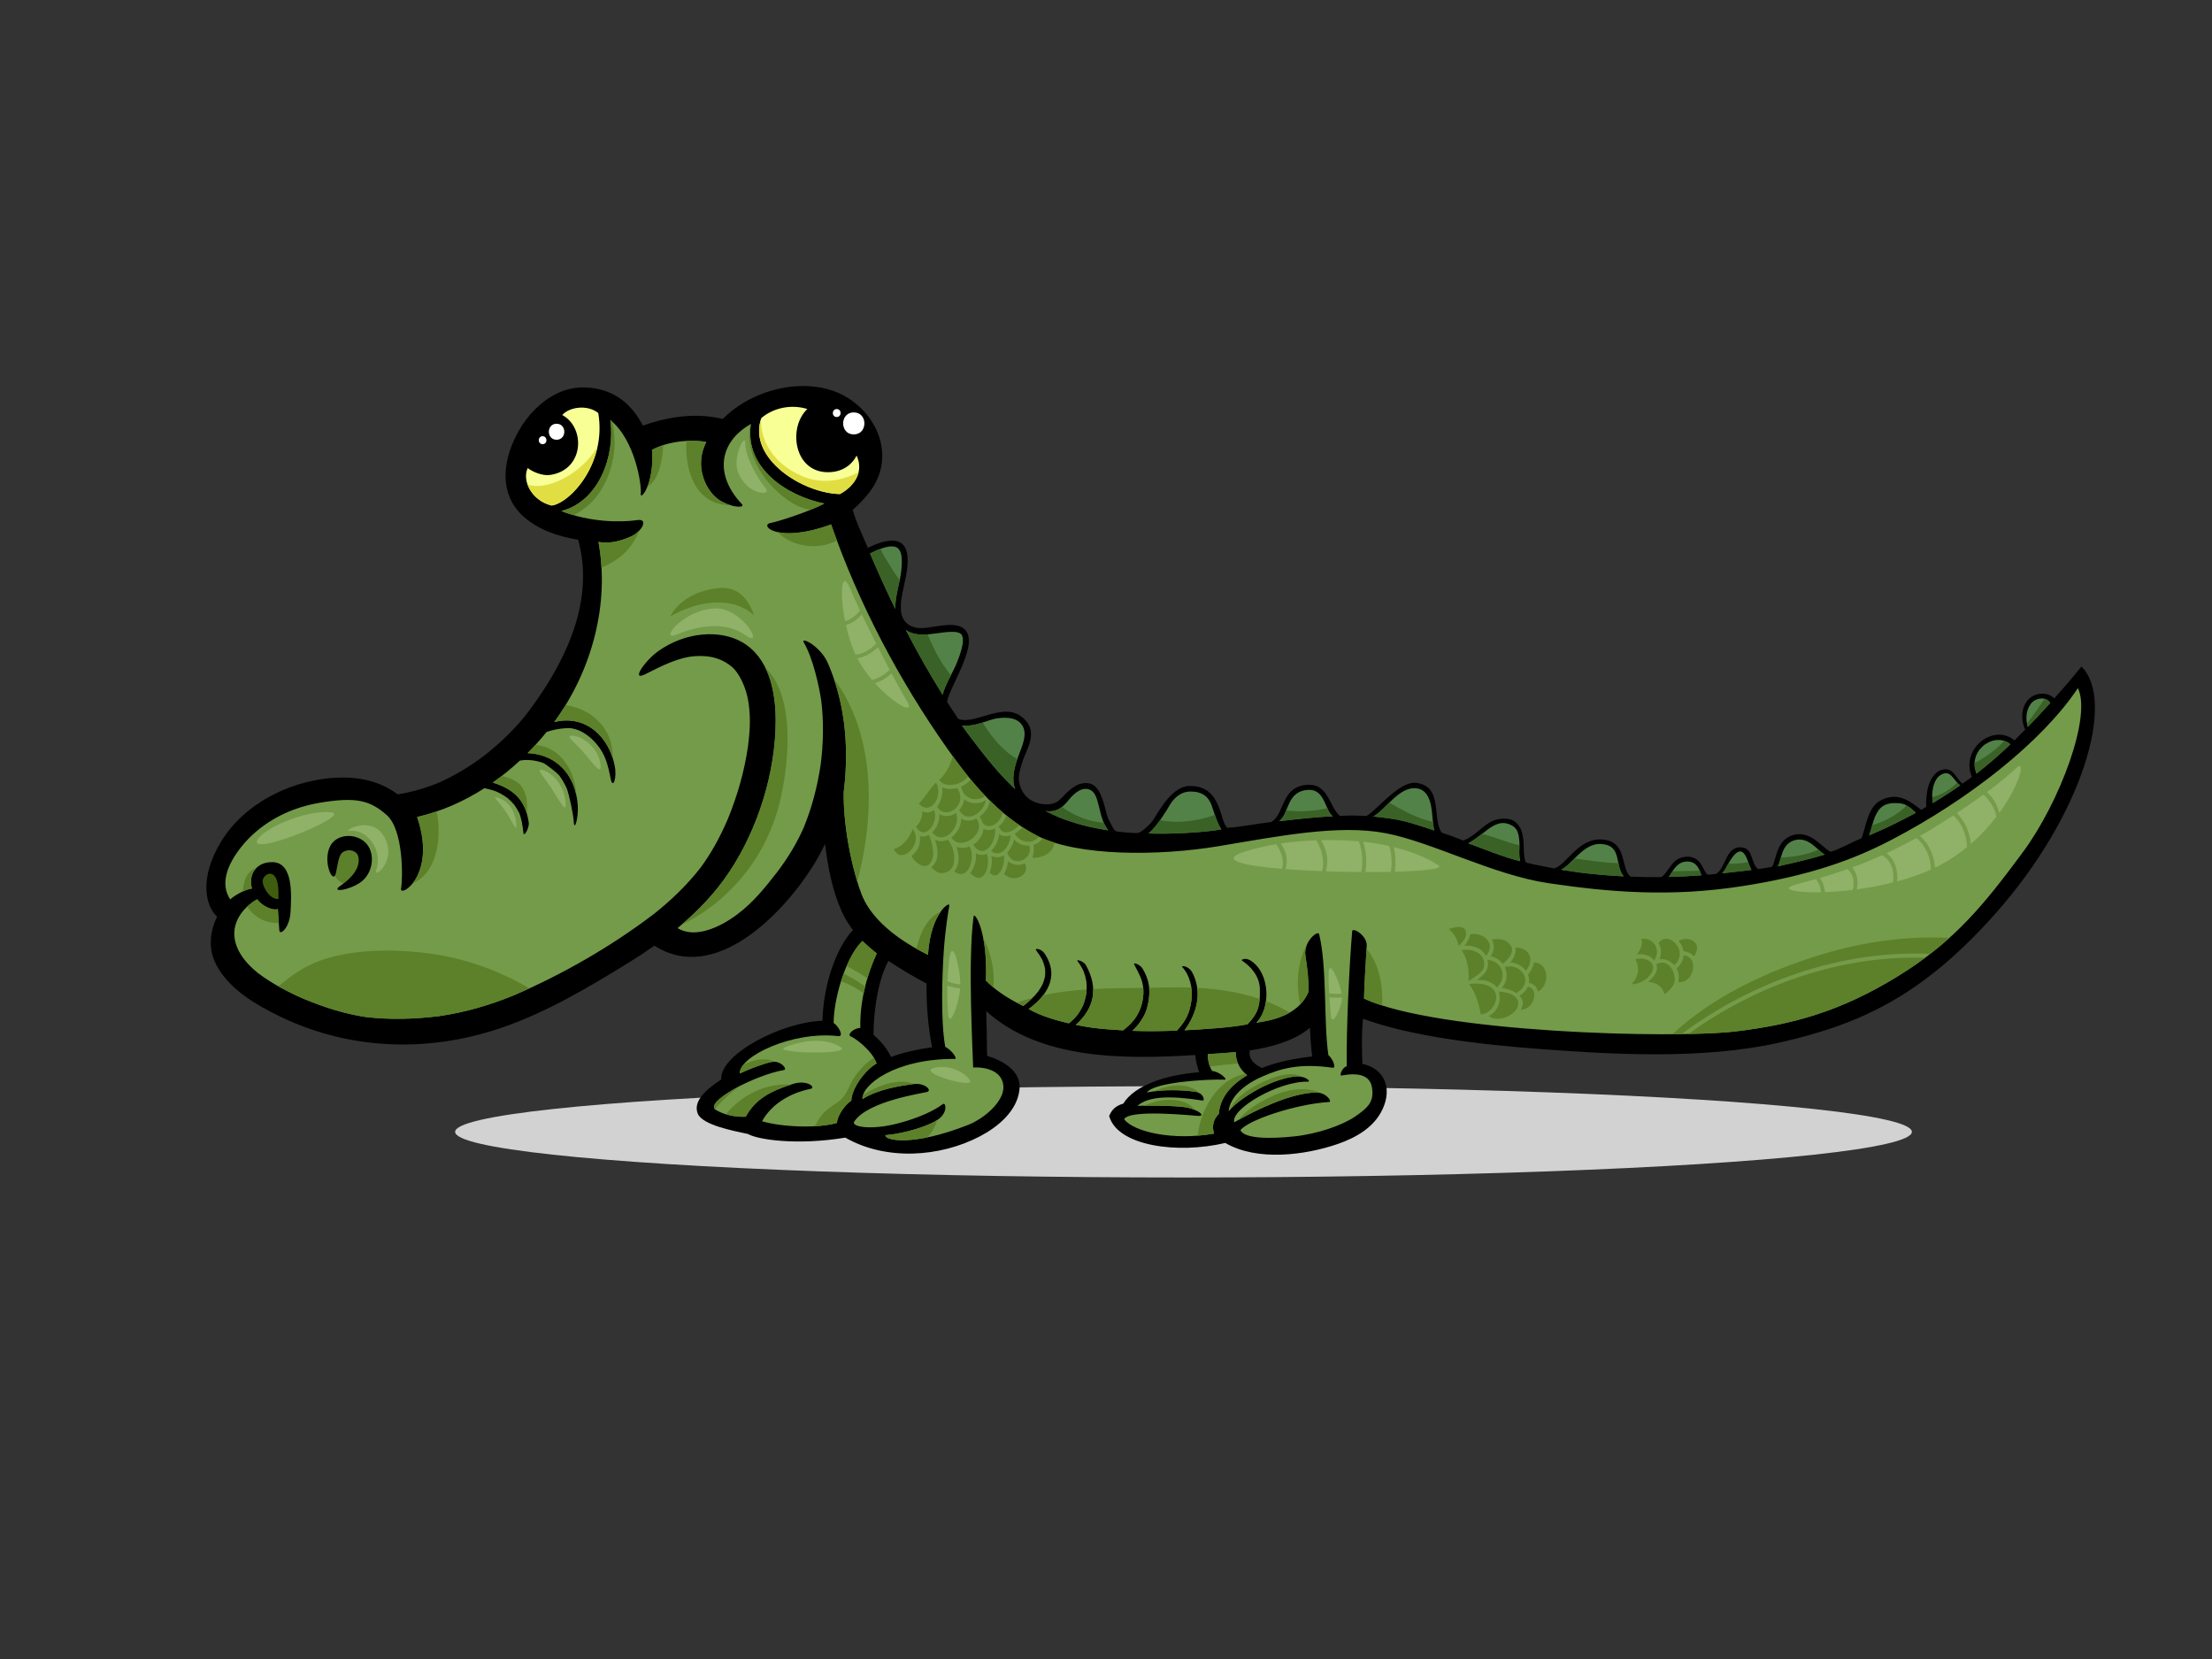 <?xml version="1.0" encoding="utf-8"?>
<!-- Generator: Adobe Illustrator 17.0.0, SVG Export Plug-In . SVG Version: 6.00 Build 0)  -->
<!DOCTYPE svg PUBLIC "-//W3C//DTD SVG 1.1//EN" "http://www.w3.org/Graphics/SVG/1.1/DTD/svg11.dtd">
<svg version="1.1" id="Layer_1" xmlns="http://www.w3.org/2000/svg" xmlns:xlink="http://www.w3.org/1999/xlink" x="0px" y="0px"
	 width="800px" height="600px" viewBox="0 0 800 600" enable-background="new 0 0 800 600" xml:space="preserve">
<rect x="0" y="0" width="800" height="600" fill="#333333" stroke="none"/>
<g>
	<ellipse fill="#D2D2D2" cx="428.033" cy="409.351" rx="263.426" ry="16.502"/>
	<path d="M752.778,241.064c-3.187,3.972-6.571,7.908-9.826,11.55c-1.974-2.249-6.082-2.234-8.521-0.386
		c-3.486,2.64-3.744,7.867-1.993,11.653c-1.49,1.525-2.808,2.849-3.863,3.88c-1.724-1.418-3.658-2.06-5.584-2.06
		c-6.657-0.003-13.132,7.452-9.842,15.315c-1.108,0.82-2.235,1.613-3.362,2.406c-1.654-1.213-2.472-3.443-4.202-4.651
		c-1.627-1.138-4.099-0.413-5.434,0.845c-2.109,1.989-2.953,4.866-3.306,7.67c-0.151,1.209-0.352,2.976-0.148,4.496
		c-0.632,0.366-1.256,0.744-1.891,1.102c-3.131-2.452-6.122-4.705-9.751-4.705c-1.495,0-3.096,0.381-4.861,1.288
		c-4.705,2.417-5.232,9.251-6.951,13.725c-3.873,1.522-7.185,3.616-11.139,4.891c-3.263-1.518-7.23-8.117-13.923-5.974
		c-5.883,1.884-5.743,9.097-7.306,11.396c-1.151,0.242-2.94,0.519-5.022,0.803c-2.569-1.869-1.829-7.22-5.52-7.774
		c-6.343-0.952-5.904,7.268-9.694,9.537c-1.315,0.133-2.338,0.233-2.889,0.284c-1.821-0.646-2.007-6.526-7.427-6.526
		c-5.697,0-6.34,5.1-9.417,7.38c-3.739,0.046-7.481-0.007-11.217-0.153c-3.672-3.138-1.009-12.604-9.966-13.429
		c-8.96-0.827-13.187,9.373-17.68,10.445c-3.336-0.604-9.447-1.884-10.012-2.098c-0.565-0.214-0.795-2.465-0.888-3.798
		c-0.091-1.333,0.137-6.483-1.516-9.051c-0.718-1.118-1.873-2.701-4.456-2.986c-7.444-0.829-9.696,5.467-15.974,7.872
		c-2.222-0.98-6.058-2.344-7.756-2.843c-2.781-3.954-0.998-11.485-4.186-15.484c-1.052-1.317-2.645-2.253-5.12-2.547
		c-6.171-0.734-14.377,10.199-18.011,11.993c-1.868-0.093-5.695-0.367-9.507,0c-3.908-3.309-4.138-11.717-11.673-11.303
		c-9.826,0.539-8.179,10.66-13.192,13.467c-5.446,0.612-10.384,1.715-15.843,2.109c-2.895-2.16-1.883-15.439-13.786-15.14
		c-7,0.176-11.792,10.945-13.644,13.073c-1.853,2.129-4.103,3.837-5.015,3.941c-0.912,0.102-6.808-0.395-7.697-0.607
		c-0.889-0.21-1.484-1.727-2.863-4.438c-1.379-2.71-2-11.848-6.894-12.889c-5.224-1.112-8.896,4.445-11.392,6.457
		c-1.602,1.206-5.239,1.656-8.684,0.139c-4.818-2.12-5.591-7.174-5.468-9.006c0.123-1.832,1.214-5.52,2.297-8.044
		c1.133-2.644,3.681-7.643,0.785-11.545c-6.963-9.373-18.431,1.257-24.973-1.362c-1.381-2.043-2.754-4.093-4.083-6.176
		c1.241-6.199,12.318-21.799,5.951-26.557c-2.482-1.853-6.513-1.255-10.318-0.66c-2.272,0.355-4.025,0.667-5.767,0.554
		c-1.741-0.113-3.818-0.829-5.075-2.451c-1.256-1.621-1.558-3.251-1.482-5.872c0.158-5.473,3.485-13.098,2.176-19.023
		c-0.707-3.209-2.828-4.269-5.343-4.269c-2.941-0.003-6.404,1.447-8.78,2.609c-1.653-4.046-4.131-8.964-5.468-13.761
		c2.356-2.007,4.485-4.242,6.289-6.66c8.649-11.595,3.759-26.136-7.688-33.591c-4.754-3.1-10.527-4.519-16.491-4.519
		c-10.587-0.003-21.789,4.467-29.072,11.918c-11.762-2.873-22.931,0.285-28.886,2.402c-2.554-4.641-8.022-13.596-21.48-13.817
		c-9.31-0.153-17.769,6.332-22.908,14.821c-6.066,10.031-8.457,23.231,1.17,31.87c5.368,4.818,12.514,7.213,19.763,8.388
		c4.577,16.419,0.96,36.681-17.548,61.615c-4.695,6.324-10.407,11.774-16.599,16.64c-5.16,3.871-10.667,7.178-16.573,9.767
		c-4.694,1.905-9.535,3.28-14.534,4.077c-4.96-3.766-11.464-5.941-19.002-6.067c-0.279-0.004-0.558-0.005-0.837-0.005
		c-16.866,0-35.113,8.571-43.975,23.072c-7.876,12.889-5.96,23.165-1.49,27.229c-2.249,4.466-3.337,10.495-0.952,16.024
		c4.132,9.572,14.71,15.74,23.66,20.071c24.953,12.08,53.011,13.171,79.316,4.375c16.644-5.563,32.106-14.755,46.974-23.931
		c3.109-1.919,6.177-3.933,9.173-6.044c21.902,14.09,46.553-11.585,57.418-28.953c1.553-2.481,2.974-5.104,4.275-7.829
		c1.059,8.437,2.606,16.808,6.05,24.427c1.092,2.419,2.466,4.641,4.05,6.699c-5.717,5.97-10.688,19.174-11.036,32.8
		c-14.955,0.547-37.258,12.259-36.59,21.234c-6.083,4.004-10.164,8.086-8.531,12.313c1.632,4.228,13.198,6.329,18.173,7.417
		c3.413,2.004,17.506,4.228,35.228,1.317c14.584,8.367,34.117,7.158,48.698-0.48c6.451-3.38,13.314-9.039,14.269-16.683
		c0.857-6.85-5.827-10.637-11.704-12.437c-0.03-5.374-0.179-10.754-0.298-16.133c19.764,17.807,50.405,17.39,75.584,15.86
		c0.188,2.247,0.712,4.068,1.41,6.231c-11.719,0.89-23.292,4.598-27.446,11.349c-2.713,0.786-4.079,2.077-5.102,4.45
		c2.951,10.905,24.759,13.869,41.999,9.762c11.531,6.731,28.938,4.422,40.605,0.402c6.649-2.289,13.24-6.015,16.299-12.641
		c3.624-7.85,0.451-14.694-7.311-16.364c-0.167-3.807-0.355-11.401,0.227-16.322c16.121,5.994,40.362,9.251,65.327,11.059
		c23.46,1.7,57.167,3.98,85.75-2.532c28.583-6.512,51.016-16.644,77.428-46.312C753.466,294.694,765.245,253.213,752.778,241.064z
		 M451.942,381.482c-0.034-0.477-0.03-0.944,0.008-1.431c0.01-0.054,0.025-0.106,0.037-0.159c5.741-0.835,11.359-2.218,16.544-4.768
		c1.927-0.949,3.656-2.109,5.228-3.42c0.153,3.466,0.38,6.928,0.808,10.375c-6.253,0.719-12.604,1.927-18.236,4.2
		c-0.142-0.117-0.303-0.225-0.486-0.32c-0.568-0.303-1.108-0.625-1.638-0.99c-0.457-0.378-0.874-0.785-1.272-1.233
		c-0.244-0.352-0.462-0.714-0.661-1.098C452.137,382.259,452.027,381.88,451.942,381.482z M321.312,347.514
		c4.461,2.959,9.265,5.834,13.787,8.2c-0.083,7.78,0.54,15.546,1.991,23.02c-5.222,0.775-10.264,1.833-14.849,3.541
		c-1.479-3.165-3.727-5.768-6.331-8.047C315.972,364.35,317.826,353.891,321.312,347.514z"/>
	<path fill="#538249" d="M734.36,254.698c0.941-1.349,2.44-2.044,4.046-2.087c1.439-0.036,2.397,0.623,3.112,1.596
		c-2.935,3.244-5.724,6.207-8.121,8.684C732.547,260.151,732.676,257.108,734.36,254.698z"/>
	<path fill="#538249" d="M714.183,275.158c0.14-0.691,0.312-1.333,0.549-1.997c0.307-0.65,0.64-1.241,1.038-1.841
		c0.56-0.701,1.157-1.309,1.845-1.891c0.715-0.498,1.434-0.909,2.224-1.262c0.654-0.222,1.278-0.383,1.948-0.504
		c0.659-0.05,1.272-0.047,1.923,0.009c0.659,0.132,1.256,0.307,1.886,0.553c0.406,0.194,0.791,0.418,1.154,0.678
		c0.118,0.097,0.22,0.198,0.334,0.295c-3.86,3.678-7.895,7.177-12.107,10.472c-0.046,0.035-0.097,0.069-0.145,0.105
		c-0.013-0.032-0.032-0.061-0.048-0.093c-0.272-0.783-0.473-1.523-0.616-2.331C714.116,276.603,714.121,275.902,714.183,275.158z"/>
	<path fill="#538249" d="M698.826,287.014c0.231-2.906,1.076-6.242,4.159-7.248c2.736-0.892,3.839,2.894,5.966,4.251
		c-3.236,2.25-6.55,4.384-9.928,6.409C698.913,289.249,698.743,288.052,698.826,287.014z"/>
	<path fill="#538249" d="M678.101,295.415c0.414-0.928,0.88-1.779,1.471-2.594c0.382-0.422,0.764-0.789,1.194-1.144
		c0.315-0.221,0.646-0.416,0.99-0.582c0.654-0.251,1.275-0.428,1.964-0.569c1.186-0.124,2.327-0.102,3.524-0.005
		c0.538,0.078,1.065,0.215,1.574,0.409c0.742,0.358,1.388,0.75,2.058,1.235c0.721,0.609,1.388,1.209,2.044,1.771
		c-5.264,2.879-10.665,5.514-16.193,7.88c-0.234,0.098-0.473,0.184-0.707,0.28C676.769,299.813,677.318,297.433,678.101,295.415z"/>
	<path fill="#538249" d="M649.284,303.81c5.194-1.286,8.592,4.503,10.706,5.239c-5.361,1.665-11.564,3.052-17.046,4.273
		C644.415,310.931,644.093,305.095,649.284,303.81z"/>
	<path fill="#538249" d="M623.865,314.511c1.014-1.592,4.436-9.396,7.142-5.478c1.033,1.493,1.471,3.867,2.432,5.591
		c-3.534,0.449-7.475,0.888-10.596,1.217C623.208,315.454,623.547,315.012,623.865,314.511z"/>
	<path fill="#538249" d="M610.138,311.575c4-0.046,4.532,3.607,5.248,4.971c-3.943,0.312-7.892,0.519-11.844,0.616
		C604.699,315.755,606.141,311.622,610.138,311.575z"/>
	<path fill="#538249" d="M578.941,305.234c7.906,0.405,4.917,7.673,8.269,11.709c-5.353-0.274-10.703-0.722-16.029-1.395
		c-1.59-0.216-5.04-0.734-6.62-0.986C568.585,312.649,572.647,304.913,578.941,305.234z"/>
	<path fill="#538249" d="M539.795,298.849c2.159-1.196,3.891-1.639,6.295-0.646c2.543,1.053,3.047,2.793,3.354,5.423
		c0.307,2.629-0.318,5.06,0.348,7.838c-6.491-1.591-12.47-4.218-18.772-6.46C534.563,303.017,537.635,300.044,539.795,298.849z"/>
	<path fill="#538249" d="M512.597,285.157c6.371,1.126,4.927,11.308,6.156,15.187c-4.966-1.587-9.862-3.392-15.083-4.18
		c-2.058-0.312-4.952-0.687-7.019-0.853C501.197,292.811,506.225,284.032,512.597,285.157z"/>
	<path fill="#538249" d="M473.405,285.662c5.788-0.183,5.836,7.581,8.638,9.604c-5.101,0.091-13.856,1.088-19.434,1.709
		C466.375,294.255,465.137,285.926,473.405,285.662z"/>
	<path fill="#538249" d="M423.033,291.208c1.21-2.054,3.599-4.994,7.734-4.948c4.136,0.046,6.385,1.969,7.444,5.054
		c1.058,3.087,2.066,6.481,3.492,8.637c-6.526,1.241-19.62,1.793-26.306,1.489C418.576,298.711,421.824,293.261,423.033,291.208z"/>
	<path fill="#538249" d="M387.441,288.237c1.583-1.666,3.583-3.165,5.621-2.916c0.001,0,0.003,0,0.004,0
		c0.208,0.025,0.416,0.05,0.623,0.113c2.251,0.69,2.941,2.894,3.723,6.066c0.781,3.17,1.285,6.016,3.399,8.811
		c-6.145-0.935-12.153-2.424-17.923-4.757c-1.077-0.479-3.685-1.683-4.728-2.216C383.582,294.072,385.696,290.075,387.441,288.237z"
		/>
	<path fill="#538249" d="M359.815,259.958c2.831-0.566,7.643-0.945,9.815,2.265c2.171,3.209,0.001,7.645-1.321,11.23
		c-1.322,3.586-2.679,8.292-1.117,11.961c-4.432-4.075-8.353-8.674-12.06-13.429c-2.288-3.002-5.048-6.462-7.208-9.572
		C352.524,262.897,356.984,260.525,359.815,259.958z"/>
	<path fill="#538249" d="M339.033,229.011c2.318-0.327,4.613-0.646,6.723-0.438c0.381,0.069,0.742,0.16,1.11,0.286
		c0.214,0.109,0.412,0.223,0.608,0.362c0.092,0.083,0.18,0.175,0.262,0.27c0.09,0.126,0.166,0.258,0.235,0.397
		c0.101,0.282,0.176,0.555,0.239,0.85c0.064,0.744,0.027,1.462-0.059,2.203c-0.457,2.549-1.351,4.959-2.33,7.347
		c-1.565,3.572-3.982,7.324-4.904,10.989c-4.748-7.607-9.189-15.426-13.304-23.409C330.931,230.1,335.012,229.57,339.033,229.011z"
		/>
	<path fill="#538249" d="M317.204,198.946c1.389-0.553,2.771-1.018,4.249-1.279c0.642-0.061,1.252-0.069,1.889-0.003
		c0.237,0.047,0.463,0.118,0.686,0.202c0.182,0.082,0.363,0.165,0.527,0.274c0.22,0.183,0.414,0.373,0.604,0.588
		c0.175,0.27,0.325,0.541,0.464,0.826c0.195,0.554,0.326,1.096,0.428,1.672c0.225,2.077,0.044,4.145-0.221,6.212
		c-0.553,3.712-2.147,8.544-2.024,12.827c-3.148-6.464-6.123-12.995-8.916-19.551c-0.078-0.187-0.149-0.375-0.226-0.561
		C315.503,199.735,316.343,199.325,317.204,198.946z"/>
	<path fill="#3A6226" d="M739.457,252.73c-2.012,3.025-4.121,5.986-6.297,8.906c-0.019,0.023-0.04,0.039-0.059,0.063
		c0.078,0.4,0.175,0.799,0.296,1.192c2.397-2.478,5.186-5.44,8.121-8.684C740.993,253.494,740.334,252.956,739.457,252.73z"/>
	<path fill="#3A6226" d="M725.596,268.225c-0.247-0.1-0.492-0.178-0.737-0.254c-3.037,3.233-6.649,5.871-10.711,7.954
		c-0.016,0.471-0.013,0.94,0.019,1.426c0.143,0.808,0.344,1.548,0.616,2.331c0.016,0.032,0.035,0.06,0.048,0.093
		c0.048-0.036,0.1-0.07,0.145-0.105c4.212-3.295,8.247-6.793,12.107-10.472c-0.113-0.097-0.215-0.198-0.334-0.295
		C726.387,268.643,726.002,268.419,725.596,268.225z"/>
	<path fill="#3A6226" d="M707.862,283.064c-2.539,2.421-5.463,4.36-8.933,5.182c-0.035,0.008-0.065,0.005-0.1,0.015
		c0.04,0.701,0.126,1.435,0.194,2.165c3.378-2.024,6.692-4.159,9.928-6.409C708.558,283.769,708.203,283.434,707.862,283.064z"/>
	<path fill="#3A6226" d="M689.503,291.303c-3.309,3.488-7.723,5.656-12.395,7.169c-0.35,1.193-0.691,2.415-1.09,3.622
		c0.234-0.095,0.474-0.182,0.707-0.28c5.528-2.366,10.929-5.001,16.193-7.88c-0.656-0.562-1.323-1.162-2.044-1.771
		C690.426,291.836,689.971,291.561,689.503,291.303z"/>
	<path fill="#3A6226" d="M644.079,310.111c-0.358,1.252-0.648,2.421-1.135,3.21c5.482-1.221,11.685-2.608,17.046-4.273
		c-0.654-0.229-1.434-0.941-2.348-1.778C653.427,309.223,648.867,309.91,644.079,310.111z"/>
	<path fill="#3A6226" d="M625.054,312.386c-0.516,0.913-0.931,1.722-1.189,2.125c-0.317,0.5-0.656,0.943-1.022,1.33
		c3.12-0.329,7.061-0.768,10.596-1.217c-0.471-0.845-0.815-1.845-1.167-2.823C629.89,312.228,627.483,312.468,625.054,312.386z"/>
	<path fill="#3A6226" d="M604.847,315.158c-0.516,0.798-0.931,1.547-1.305,2.004c3.952-0.097,7.9-0.304,11.844-0.616
		c-0.207-0.398-0.406-0.993-0.675-1.633C611.432,315.049,608.134,314.943,604.847,315.158z"/>
	<path fill="#3A6226" d="M569.424,310.483c-1.713,1.696-3.292,3.331-4.863,4.079c1.58,0.251,5.03,0.769,6.62,0.986
		c5.326,0.672,10.676,1.12,16.029,1.395c-1.13-1.36-1.539-3.087-1.886-4.795C580.017,312.022,574.699,311.207,569.424,310.483z"/>
	<path fill="#3A6226" d="M549.53,305.715c-4.563-1.029-8.947-3.042-13.566-4.116c-1.491,1.15-3.157,2.402-4.944,3.405
		c6.302,2.242,12.281,4.869,18.772,6.46C549.305,309.434,549.506,307.589,549.53,305.715z"/>
	<path fill="#3A6226" d="M502.433,290.296c-2.042,1.985-3.951,4.008-5.782,5.015c2.067,0.165,4.961,0.541,7.019,0.853
		c5.221,0.788,10.117,2.593,15.083,4.18c-0.257-0.814-0.397-1.913-0.516-3.14C512.703,296.118,507.457,293.128,502.433,290.296z"/>
	<path fill="#3A6226" d="M480.049,292.292c-4.843,1.119-9.92,1.332-14.902,0.841c-0.652,1.553-1.343,2.98-2.537,3.844
		c5.577-0.621,14.333-1.618,19.434-1.709C481.209,294.664,480.619,293.549,480.049,292.292z"/>
	<path fill="#3A6226" d="M419.548,296.64c-1.27,1.779-2.714,3.565-4.151,4.8c6.686,0.304,19.781-0.247,26.306-1.489
		c-0.904-1.368-1.638-3.239-2.326-5.21C432.835,296.946,426.254,297.92,419.548,296.64z"/>
	<path fill="#3A6226" d="M384.062,291.838c-1.411,1.091-3.263,1.856-5.902,1.498c1.043,0.534,3.651,1.738,4.728,2.216
		c5.77,2.333,11.778,3.822,17.923,4.757c-0.688-0.909-1.196-1.829-1.607-2.758C393.826,297.17,388.424,295.026,384.062,291.838z"/>
	<path fill="#3A6226" d="M367.941,274.491c-5.241-2.828-9.325-8.02-12.561-13.178c-2.258,0.718-4.829,1.376-7.456,1.099
		c2.16,3.109,4.919,6.57,7.208,9.572c3.707,4.756,7.628,9.354,12.06,13.429C365.775,282.087,366.761,277.917,367.941,274.491z"/>
	<path fill="#3A6226" d="M335.475,229.421c-2.807,0.211-5.525,0.019-7.861-1.552c4.114,7.982,8.556,15.802,13.304,23.409
		c0.592-2.356,1.802-4.748,3.007-7.105C340.25,239.874,337.683,234.663,335.475,229.421z"/>
	<path fill="#3A6226" d="M321.369,203.74c-0.756-1.239-2.068-3.216-2.898-5.255c-0.424,0.143-0.847,0.293-1.268,0.46
		c-0.861,0.379-1.701,0.789-2.539,1.206c0.077,0.186,0.148,0.374,0.226,0.561c2.792,6.557,5.767,13.088,8.916,19.551
		c-0.098-3.397,0.878-7.128,1.565-10.384C323.915,207.839,322.581,205.727,321.369,203.74z"/>
	<path fill="#FFFFFF" d="M304.961,152.642c0.021-0.202,0.055-0.402,0.103-0.599c0.024-0.098,0.052-0.195,0.083-0.29
		c0.062-0.191,0.139-0.374,0.227-0.553c0.034-0.07,0.061-0.144,0.1-0.211c0.131-0.233,0.289-0.448,0.468-0.648
		c0.052-0.059,0.115-0.11,0.172-0.165c0.149-0.144,0.311-0.274,0.488-0.394c0.073-0.047,0.147-0.097,0.224-0.141
		c0.24-0.134,0.498-0.25,0.785-0.331c0.017-0.004,0.032-0.012,0.049-0.016c0.34-0.091,0.71-0.141,1.112-0.141
		c4.158,0,4.946,5.22,2.368,7.205c-0.037,0.028-0.079,0.051-0.118,0.078c-0.147,0.102-0.303,0.196-0.469,0.278
		c-0.075,0.036-0.155,0.069-0.235,0.101c-0.15,0.06-0.31,0.112-0.475,0.155c-0.086,0.021-0.17,0.046-0.261,0.063
		c-0.234,0.043-0.482,0.071-0.744,0.074c-0.023,0-0.042,0.005-0.066,0.005c-0.06,0-0.111-0.015-0.17-0.018
		c-0.24-0.008-0.475-0.025-0.693-0.067c-0.123-0.024-0.231-0.069-0.346-0.102c-0.139-0.042-0.281-0.078-0.409-0.133
		c-1.024-0.439-1.686-1.295-2.003-2.281c-0.063-0.192-0.11-0.389-0.145-0.588c-0.015-0.083-0.034-0.164-0.044-0.247
		c-0.032-0.266-0.043-0.538-0.028-0.807C304.936,152.793,304.952,152.717,304.961,152.642z"/>
	<path fill="#FFFFFF" d="M301.296,148.851c0.175-0.51,0.612-0.916,1.312-0.916c1.163,0,1.601,1.126,1.312,1.974
		c-0.174,0.508-0.612,0.916-1.311,0.916C301.445,150.825,301.008,149.698,301.296,148.851z"/>
	<path fill="#F7FF95" d="M275.348,151.182c4.523-3.799,10.942-5.023,16.644-3.258c-7.033,6.546-4.972,22.856,7.45,22.856
		c5.095,0,8.544-2.545,10.367-5.99c2.625,5.568-0.498,10.885-6.058,13.889C289.821,178.317,270.283,165.473,275.348,151.182z"/>
	<path fill="#FFFFFF" d="M198.512,155.949c0.005-0.085,0.009-0.17,0.02-0.253c0.014-0.104,0.038-0.205,0.063-0.307
		c0.018-0.077,0.034-0.155,0.057-0.229c0.032-0.101,0.075-0.198,0.117-0.295c0.031-0.07,0.059-0.144,0.094-0.211
		c0.05-0.093,0.109-0.176,0.168-0.262c0.046-0.065,0.085-0.133,0.136-0.194c0.065-0.079,0.142-0.147,0.217-0.218
		c0.059-0.057,0.114-0.117,0.179-0.17c0.081-0.063,0.177-0.113,0.269-0.168c0.072-0.042,0.138-0.091,0.217-0.128
		c0.108-0.051,0.231-0.082,0.35-0.12c0.076-0.022,0.144-0.057,0.226-0.073c0.197-0.043,0.41-0.063,0.634-0.066
		c0.012,0,0.021-0.003,0.033-0.003h0.002c3.73,0,3.73,5.79-0.001,5.79c-1.826,0-2.753-1.389-2.791-2.806
		C198.5,156.142,198.506,156.046,198.512,155.949z"/>
	<path fill="#FFFFFF" d="M194.911,158.806c0.016-0.065,0.03-0.129,0.054-0.191c0.04-0.101,0.098-0.19,0.157-0.278
		c0.036-0.052,0.065-0.109,0.108-0.156c0.08-0.086,0.183-0.152,0.287-0.215c0.048-0.028,0.087-0.069,0.14-0.091
		c0.17-0.073,0.364-0.12,0.588-0.12c0.007,0,0.012,0.004,0.018,0.004c0.217,0.001,0.407,0.044,0.572,0.116
		c0.068,0.028,0.116,0.079,0.175,0.12c1.028,0.674,0.787,2.655-0.764,2.655c-0.209,0-0.387-0.046-0.55-0.112
		c-0.069-0.027-0.126-0.067-0.186-0.105c-0.092-0.057-0.181-0.116-0.253-0.188c-0.048-0.05-0.087-0.105-0.126-0.161
		c-0.059-0.085-0.111-0.171-0.151-0.266c-0.025-0.062-0.048-0.126-0.065-0.192c-0.026-0.099-0.043-0.203-0.05-0.307
		c-0.005-0.066-0.009-0.135-0.005-0.202C194.866,159.01,194.886,158.908,194.911,158.806z"/>
	<path fill="#F7FF95" d="M190.865,169.272c1.671,1.354,5.335,2.897,8.066,2.504c12.377-1.781,12.924-17.085,4.417-21.681
		c2.666-3.023,9.226-3.799,13.025-0.724c3.076,18.089-9.95,32.382-16.824,33.468C192.131,181.031,188.713,173.678,190.865,169.272z"
		/>
	<path fill="#E1DE44" d="M290.109,172.195c-8.914-3.774-14.923-11.186-14.934-20.442c-4.353,14.06,14.832,26.569,28.575,26.926
		c3.487-1.884,6.013-4.676,6.767-7.871C304.201,173.958,297.238,175.214,290.109,172.195z"/>
	<path fill="#E1DE44" d="M209.989,168.839c-4.919,4.276-12.895,8.348-19.176,6.437c1.19,3.298,4.212,6.461,8.735,7.564
		c5.209-0.823,13.928-9.241,16.517-21.137C214.354,164.369,212.34,166.796,209.989,168.839z"/>
	<path fill="#749B49" d="M302.732,406.103c-0.007,0.008-0.013,0.016-0.019,0.025c-7.288,2.059-20.046,1.465-27.113-0.607
		c3.432-6.236,10.104-10.188,17.526-11.724c2.151-0.445-1.187-3.413-6.305-1.779c-7.953,2.535-13.419,5.213-17.135,11.866
		c-3.553,0.172-7.64-0.593-10.756-2.448c-4.58-2.725,13.723-12.535,24.627-14.465c1.365-0.24-1.262-3.56-4.525-2.892
		c-3.263,0.667-8.299,2.667-11.497,4.153c-0.223-6.157,18.989-15.428,35.679-13.499c2.009,0.231,0.297-3.413-1.707-4.748
		c-0.074-7.937,4.026-23.524,10.386-29.668c1.287,1.247,3.771,3.4,5.191,4.522c-3.817,8.231-6.148,17.857-5.934,26.927
		c-2.448,0-4.896,2.522-3.485,3.041c1.41,0.518,7.788,5.044,9.362,9.818c-3.917,2.143-8.916,8.726-9.139,13.398
		C304.771,400.25,302.621,404.405,302.732,406.103z"/>
	<path fill="#749B49" d="M440.809,402.849c-2.818,2.818-2.151,5.859-1.706,7.12c-14.835,2.671-29.078-0.594-32.563-5.193
		c2.062-3.748,24.997-1.26,26.926-1.188c2.794,0.108-0.297-2.522-5.192-3.189c-5.08-0.691-15.608-0.534-16.912-0.445
		c3.857-3.486,11.719-3.783,23.587-1.929c0.885,0.138,0.372-2.745-2.67-3.189c-3.042-0.447-11.053-1.114-17.506,0.297
		c2.523-3.708,21.083-4.873,28.186-4.674c1.204,0.034-1.854-2.893-4.524-3.115c-1.114-1.485-1.707-4.378-1.614-6.116
		c3.338-0.195,6.723-0.399,10.095-0.726c-0.038,3.354,1.519,6.277,4.146,8.374C444.751,392.659,441.254,397.211,440.809,402.849z"/>
	<path fill="#749B49" d="M731.595,308.208c-13.788,18.634-24.602,32.202-45.225,44.866c-20.623,12.663-37.629,17.367-58.252,19.9
		c-23.141,2.841-108.348,0.463-134.793-11.811c0.032-3.645,0.595-12.686,0.965-19.139c0.208-3.633-5.129-6.858-5.266-5.193
		c-1.039,12.685-2.153,35.309-1.953,48.794c-1.682,0.385-2.709,3.485-1.979,3.352c5.711-1.038,10.386-0.447,11.127,4.45
		c0.742,4.896-1.261,7.046-6.008,10.312c-4.748,3.263-13.723,6.378-22.253,7.268c-8.531,0.89-17.877,0.89-19.359-2.263
		c2.744-3.596,19.58-9.382,32.117-10.197c1.184-0.077-1.038-3.412-4.599-3.412c-9.596,0-23.514,7.194-29.745,10.756
		c-1.334-4.823,16.096-14.984,26.704-14.687c1.134,0.031-0.916-2.492-5.49-1.782c-10.013,1.557-20.545,8.976-23.216,12.464
		c0.297-3.859,3.745-8.912,12.313-12.61c6.528-2.819,13.055-4.822,25.294-3.116c1.358,0.19,0.149-3.115-1.557-4.597
		c-1.738-11.826-0.445-31.999-3.337-43.691c-0.4-1.625-5.713,2.724-4.971,7.641c0.817,5.413,1.188,8.604,1.114,13.203
		c-4.023,9.651-16.105,10.629-18.868,11.175c5.146-5.095,5.146-17.48-1.752-22.303c-2.141-1.496-3.926-0.475-3.411-0.147
		c2.824,1.796,6.318,5.39,6.453,10.087c0.176,6.062-0.593,8.976-4.491,12.925c-6.339,1.244-15.404,1.778-22.752,2.164
		c4.518-6.086,6.495-13.792,2.834-20.839c-1.33-2.558-4.27-2.69-3.608-1.969c2.65,2.897,3.909,7.615,3.242,12.192
		c-0.667,4.575-2.001,7.173-5.208,10.734c-5.397,0.222-10.801,0.276-16.168,0.082c2.218-1.913,4.52-5.268,5.28-8.021
		c1.928-6.971,0.509-11.074-1.632-14.611c-0.813-1.342-3.398-2.272-2.967-1.41c1.855,3.708,4.229,6.823,3.042,13.129
		c-1.187,6.304-5.28,9.346-7.052,10.741c-3.675-0.199-7.333-0.483-10.941-0.923c-2.06-0.29-4.108-0.646-6.14-1.06
		c6.631-5.992,8.296-13.159,3.66-21.59c-0.816-1.485-3.652-2.254-3.054-1.469c0.865,1.136,1.562,2.278,2.171,3.56
		c0.477,1.252,0.813,2.481,1.043,3.795c0.132,1.334,0.146,2.624,0.04,3.965c-0.245,1.618-0.653,3.128-1.243,4.66
		c-0.565,1.193-1.196,2.284-1.951,3.369c-0.825,1.019-1.697,1.919-2.697,2.777c-0.182,0.133-0.37,0.241-0.552,0.364
		c-3.672-0.863-10.076-2.553-14.462-5.174c5.574-4.055,11.657-11.103,5.797-20.003c-1.256-1.91-3.742-2.071-3.144-1.286
		c0.876,1.154,1.619,2.276,2.301,3.549c0.427,1.03,0.734,2.008,0.966,3.105c0.085,0.975,0.085,1.872-0.011,2.846
		c-0.208,0.96-0.477,1.833-0.837,2.737c-0.488,0.962-1.019,1.84-1.63,2.73c-1.589,1.993-3.403,3.676-5.396,5.249
		c-6.343-3.056-10.719-6.32-13.513-9.207c0.715-17.807-4.21-25.207-4.476-23.148c-2.14,16.355-0.276,48.441-0.149,54.591
		c5.341-0.296,10.78,1.688,10.953,6.964c0.174,5.276-6.772,11.428-12.807,13.806c-19.954,7.864-30.115,5.638-29.893,3.708
		c7.342-0.634,16.541-3.559,19.582-6.082c3.041-2.522,2.225-5.861,1.26-5.193c-0.964,0.67-5.341,4.081-15.874,6.899
		c-10.533,2.818-17.372,1.215-16.244-0.52c4.822-7.417,24.553-10.235,26.407-10.756c1.854-0.518-0.816-3.485-5.267-2.818
		c-4.451,0.667-12.321,1.728-18.131,5.392c-0.414-4.874,11.38-14.59,33.41-14.517c1.05,0.003-1.038-3.115-3.486-4.375
		c-1.78-9.941-1.04-27.222-0.52-34.788c0.519-7.567,1.631-14.317,2.003-16.244c0.371-1.929-6.824,2.744-7.721,17.776
		c-14.531-7.168-21.355-15.179-23.951-21.707c-2.596-6.528-6.75-22.696-6.528-37.162c2.327-18.572-0.366-34.218-5.672-46.52
		c-2.765-6.41-10.131-9.889-8.744-7.538c3.369,5.716,5.542,15.999,6.281,20.898c0.937,7.689,0.789,15.425-0.177,23.105
		c-1.159,7.838-3.139,15.523-6.139,22.861c-2.514,5.708-5.721,10.967-9.47,15.94c-4.034,5.131-8.405,10.906-14.737,15.609
		c-6.331,4.703-15.196,8.683-21.449,4.845c7.122-5.884,13.553-12.552,18.713-20.303c10.419-15.648,16.796-36.069,16.785-54.883
		c-0.005-10.633-2.502-22.805-12.296-28.323c-7.903-4.452-20.205-3.728-30.155,3.327c-4.788,3.395-10.117,11.063-4.738,8.359
		c6.185-3.112,12.155-6.188,18.306-6.55c6.15-0.362,9.837,1.364,12.697,3.576c2.861,2.213,5.637,7.748,6.419,13.573
		c0.784,5.826,0.392,10.335-0.24,15.463c-1.3,9.086-3.861,17.974-7.358,26.456c-2.678,6.222-5.885,12.181-9.933,17.624
		c-4.947,6.277-10.666,11.78-16.938,16.714c-15.221,11.569-32.821,21.701-50.398,29.24c-8.692,3.581-17.675,6.189-26.984,7.545
		c-8.78,1.097-17.907,1.388-26.701,0.324c-7.649-1.138-15.143-3.576-22.271-6.527c-5.814-2.51-11.461-5.473-16.533-9.279
		c-1.993-1.607-8.193-6.667-8.654-13.583c-0.461-6.914,5.422-11.728,8.283-13.181c1.569,2.39,5.67,4.241,7.449,3.517
		c0.045,1.124,0.388,5.33,0.524,7.631c0.136,2.302,3.793-0.948,4.064-6.503c0.271-5.553,1.27-18.084-6.661-18.085h-0.011
		c-6.07,0.015-8.635,4.812-7.281,9.552c-2.303,0.272-6.092,2.301-7.857,3.93c-3.575-5.312-1.489-12.193,4.2-19.237
		c5.689-7.045,15.172-13.548,28.177-15.716c13.004-2.167,18.153-0.947,24.249,4.472c6.095,5.419,5.825,23.029,5.147,26.55
		c-0.678,3.522,13.141-4.605,5.819-25.875c8.553-1.953,16.773-5.549,24.355-10.418c1.477,0.293,2.906,0.689,4.327,1.229
		c1.409,0.636,2.693,1.372,3.944,2.28c0.914,0.773,1.736,1.582,2.513,2.499c0.718,0.993,1.32,2.005,1.86,3.113
		c0.623,1.575,1.2,4.44,1.434,7.013c0.169,1.855,2.19-1.802,1.937-3.658c-1.085-7.959-5.249-12.122-13.012-14.5
		c3.429-2.407,6.708-5.07,9.813-7.951c3.741-0.705,7.357,0.449,8.458,0.865c1.007,0.47,4.875,3.44,5.765,4.504
		c1.085,1.478,1.964,3.017,2.721,4.687c0.906,2.298,2.417,9.56,2.535,12.033c0.181,3.799,1.787-1.322,1.448-5.969
		c-0.865-11.841-8.516-18.473-18.141-18.817c2.42-2.436,4.727-4.995,6.887-7.678c1.461-0.545,4.74-1.365,7.996-1.365
		c3.257,0,7.245,2.273,10.226,5.931c2.981,3.657,3.851,6.921,4.971,12.521c0.724,3.618,2.288-0.204,1.447-4.703
		c-1.94-10.368-10.312-18.814-21.893-15.956c13.728-18.735,20.084-42.839,15.999-65.129c3.723,0.581,7.16,0.039,11.682-1.952
		c4.222-1.857,6.332-6.512,2.533-5.97c-6.687,0.956-17.466,0.717-27.679-3.256c13.568-3.436,19.593-19.956,17.729-32.924
		c9.045,7.236,11.397,23.698,11.035,26.592c-0.362,2.896,5.065-3.436,4.044-15.783c5.545-3.032,13.718-3.972,19.655-2.85
		c-4.703,9.045,0.181,18.091,4.704,20.985c4.522,2.894,9.548,2.935,8.14,1.447c-9.769-10.312-8.502-22.251,3.257-28.945
		c-2.352,16.1,13.302,26.08,26.593,28.764c-5.881,3.109-17.059,6.604-19.538,7.054c-3.98,0.725,2.533,7.599,21.979,0.499
		c9.947,28.595,24.675,56.501,42.102,81.185c8.768,12.421,18.679,24.372,32.439,31.417c14.632,7.485,43.865,7.384,65.574,3.766
		c21.709-3.618,43.417-7.959,60.423-4.703c17.005,3.256,38.794,15.106,58.976,18.091c22.188,3.283,44.14,5.065,69.829,1.085
		c25.691-3.98,41.198-10.04,53.911-16.644c27.859-14.473,54.634-35.458,67.659-54.996
		C756.562,259.001,744.982,290.118,731.595,308.208z"/>
	<path fill="#5C812A" d="M313.707,353.834c0.923-3.109,2.052-6.137,3.377-8.992c-1.42-1.122-3.904-3.275-5.191-4.522
		c-2.208,2.133-4.135,5.413-5.718,9.107C308.813,350.716,311.335,352.176,313.707,353.834z"/>
	<path fill="#5C812A" d="M312.391,359.199c0.165-0.798,0.32-1.596,0.514-2.389c-2.438-1.786-5.042-3.357-7.796-4.714
		c-0.341,0.93-0.652,1.874-0.948,2.822C307.141,355.928,309.839,357.421,312.391,359.199z"/>
	<path fill="#5C812A" d="M279.929,384.003c-2.704-1.648-6.767-0.885-10.919,0.892c-0.978,1.155-1.513,2.293-1.475,3.339
		c3.198-1.486,8.234-3.486,11.497-4.153C279.338,384.018,279.637,383.999,279.929,384.003z"/>
	<path fill="#5C812A" d="M262.487,402.952c2.352,0.728,4.881,1.046,7.199,0.933c3.596-6.437,8.837-9.152,16.376-11.619
		C276.846,391.665,268.458,395.918,262.487,402.952z"/>
	<path fill="#5C812A" d="M268.291,392.396c-6.52,3.252-11.458,7.007-9.732,8.754C261.294,397.732,264.666,394.772,268.291,392.396z"
		/>
	<path fill="#5C812A" d="M308.575,390.275c-1.285,2.027-2.364,5.315-4.029,6.979c-2.191,2.192-5.244,3.389-7.247,5.914
		c-1.083,1.364-1.925,2.732-2.58,4.144c2.967-0.165,5.742-0.547,7.994-1.182c0.006-0.009,0.012-0.017,0.019-0.025
		c-0.111-1.699,2.04-5.853,5.155-8.078c0.223-4.672,5.222-11.256,9.139-13.398c-0.233-0.703-0.578-1.401-0.989-2.083
		C313.005,384.491,310.535,387.181,308.575,390.275z"/>
	<path fill="#5C812A" d="M447.747,384.6c-0.544-1.264-0.847-2.636-0.83-4.097c-3.373,0.327-6.757,0.531-10.095,0.726
		c-0.067,1.227,0.216,3.018,0.774,4.493C440.975,385.274,444.355,384.874,447.747,384.6z"/>
	<path fill="#5C812A" d="M417.292,394.693c5.888-0.803,12.332-0.246,14.987,0.144c0.69,0.101,1.237,0.334,1.678,0.623
		C429.999,391.341,422.938,392.1,417.292,394.693z"/>
	<path fill="#5C812A" d="M417.832,398.418c-1.396,0.405-2.746,0.928-4.085,1.473c3.726-0.051,10.682-0.016,14.527,0.508
		c1.45,0.199,2.719,0.572,3.745,0.993C429.358,397.259,421.85,397.259,417.832,398.418z"/>
	<path fill="#5C812A" d="M433.112,410.731c1.97-0.155,3.973-0.399,5.991-0.763c-0.445-1.262-1.112-4.302,1.706-7.12
		c0.445-5.638,3.941-10.189,10.254-13.971c-0.194-0.155-0.372-0.323-0.553-0.488C440.867,389.921,434.332,400.597,433.112,410.731z"
		/>
	<path fill="#5C812A" d="M231.126,191.972c-0.773,0.798-1.793,1.555-2.995,2.083c-4.522,1.991-7.959,2.533-11.682,1.952
		c0.56,3.057,0.906,6.152,1.081,9.26C223.68,202.843,228.77,198.392,231.126,191.972z"/>
	<path fill="#5C812A" d="M234.052,176.236c4.229-2.855,5.522-9.291,5.816-15.227c-1.449,0.469-2.834,1.026-4.075,1.705
		C236.299,168.828,235.223,173.462,234.052,176.236z"/>
	<path fill="#5C812A" d="M248.247,159.476c-0.636,11.596,3.813,23.262,16.017,23.27c-1.284-0.389-2.721-1.006-4.111-1.896
		c-4.523-2.894-9.407-11.94-4.704-20.985C253.269,159.451,250.788,159.329,248.247,159.476z"/>
	<path fill="#5C812A" d="M149.26,319.447c8.368-3.395,10.698-15.626,8.687-26c-2.334,0.795-4.698,1.485-7.091,2.029
		C155.081,307.75,152.266,315.64,149.26,319.447z"/>
	<path fill="#5C812A" d="M186.574,282.573c-1.604-0.971-3.336-1.552-5.127-1.93c-1.064,0.819-2.137,1.622-3.232,2.391
		c6.577,2.015,10.56,5.319,12.287,11.12C191.104,289.767,190.141,284.734,186.574,282.573z"/>
	<path fill="#5C812A" d="M208.427,287.549c-0.295-8.964-6.143-17.615-14.811-18.126c-0.919,1.002-1.844,2-2.801,2.963
		C199.397,272.693,206.394,278.011,208.427,287.549z"/>
	<path fill="#5C812A" d="M301.58,245.459c3.859,11.351,5.555,25.103,3.562,41.007c-0.18,11.688,2.497,24.481,4.901,32.408
		C316.665,294.075,316.438,265.296,301.58,245.459z"/>
	<path fill="#5C812A" d="M330.443,392.054c-5.267-2.293-12.97,0.49-18.252,3.882c-0.187,0.55-0.297,1.077-0.256,1.549
		c5.81-3.664,13.679-4.725,18.131-5.392C330.194,392.074,330.317,392.068,330.443,392.054z"/>
	<path fill="#5C812A" d="M335.315,411.369c1.658-1.704,2.904-3.797,3.615-6.279c-3.655,2.366-11.973,4.89-18.73,5.473
		C320.041,411.936,325.169,413.439,335.315,411.369z"/>
	<path fill="#5C812A" d="M331.401,343.099c1.335,0.753,2.727,1.5,4.22,2.237c0.469-7.861,2.658-12.867,4.589-15.599
		C335.194,331.879,332.854,337.445,331.401,343.099z"/>
	<path fill="#5C812A" d="M413.458,357.264c-5.952,0.071-12.045,0.105-18.107,0.432c0.171,4.818-2.026,9.133-6.267,12.965
		c2.032,0.414,4.08,0.769,6.14,1.06c3.608,0.44,7.266,0.724,10.941,0.923c1.772-1.395,5.865-4.437,7.052-10.741
		C413.551,360.132,413.596,358.616,413.458,357.264z"/>
	<path fill="#5C812A" d="M430.865,357.16c-3.306-0.124-6.596-0.121-9.827-0.03c-1.795,0.048-3.616,0.079-5.448,0.105
		c0.199,2.12,0.014,4.565-0.814,7.56c-0.76,2.753-3.063,6.109-5.28,8.021c5.366,0.194,10.771,0.14,16.168-0.082
		c3.206-3.561,4.54-6.159,5.208-10.734C431.108,360.374,431.091,358.732,430.865,357.16z"/>
	<path fill="#5C812A" d="M391.7,363.583c0.59-1.532,0.998-3.042,1.243-4.66c0.028-0.363,0.027-0.718,0.038-1.076
		c-5.309,0.359-10.573,0.976-15.681,2.071c-1.508,1.969-3.409,3.653-5.262,5.002c4.385,2.621,10.789,4.311,14.462,5.174
		c0.182-0.124,0.37-0.231,0.552-0.364c0.999-0.858,1.872-1.758,2.697-2.777C390.504,365.867,391.134,364.776,391.7,363.583z"/>
	<path fill="#5C812A" d="M373.462,360.841c-1.933,0.52-3.831,1.139-5.703,1.832c0.743,0.395,1.518,0.787,2.325,1.175
		C371.28,362.904,372.404,361.908,373.462,360.841z"/>
	<path fill="#5C812A" d="M455.579,361.278c-7.212-2.426-14.917-3.592-22.593-4.013c0.732,5.388-1.218,10.819-4.584,15.351
		c7.348-0.386,16.413-0.92,22.752-2.164C454.148,367.419,455.289,364.983,455.579,361.278z"/>
	<path fill="#5C812A" d="M494.228,343.105c-0.369,6.344-0.872,14.61-0.903,18.057c1.892,0.877,4.094,1.704,6.545,2.483
		C500.219,356.233,498.728,348.46,494.228,343.105z"/>
	<path fill="#5C812A" d="M471.222,389.578c-5.174-3.057-13.41,0.986-18.036,3.614c-3.865,2.199-7.025,4.928-8.816,8.679
		c0,0.006-0.001,0.01-0.001,0.013c2.671-3.487,13.203-10.906,23.216-12.464C469.089,389.188,470.288,389.32,471.222,389.578z"/>
	<path fill="#5C812A" d="M477.335,395.271c-4.998-2.662-12.546-1.017-17.178,1.153c-4.582,2.148-9.152,4.77-12.327,8.647
		c6.748-3.738,19.375-9.937,28.286-9.937C476.544,395.134,476.949,395.186,477.335,395.271z"/>
	<path fill="#5C812A" d="M156.103,344.947c-11.711-1.672-25.145-1.787-36.631,1.299c-5.535,1.488-10.444,3.984-14.995,7.443
		c-1.181,0.898-2.502,1.907-3.781,3.023c2.993,1.691,6.09,3.206,9.247,4.569c7.128,2.951,14.622,5.389,22.271,6.527
		c8.794,1.064,17.921,0.773,26.701-0.324c9.309-1.356,18.293-3.964,26.984-7.545c1.854-0.796,3.706-1.634,5.557-2.487
		C180.594,351.075,168.534,346.724,156.103,344.947z"/>
	<path fill="#5C812A" d="M610.639,373.962c7.319-0.149,13.382-0.485,17.479-0.989c20.623-2.532,37.629-7.237,58.252-19.9
		c3.567-2.191,6.83-4.414,9.875-6.682C665.945,345.456,635.488,356.004,610.639,373.962z"/>
	<path fill="#5C812A" d="M658.984,345.141c-19.515,5.922-39.044,14.924-54.134,28.9c1.116-0.008,2.214-0.019,3.284-0.034
		c25.879-19.233,58.077-30.475,89.955-29.018c2.448-1.894,4.748-3.825,6.94-5.803C689.557,338.443,673.932,340.607,658.984,345.141z
		"/>
	<path fill="#5C812A" d="M531.726,337.856c-0.144,1.458-1.074,2.949-2.078,4.163c3.083-0.221,6.306,0.87,7.758,3.695
		C541.29,341.246,536.533,337.039,531.726,337.856z"/>
	<path fill="#5C812A" d="M548.073,342.656c0.304,2.082-0.538,3.911-1.903,5.419c2.468,0.091,4.505,1.352,5.703,3.075
		c1.175-1.59,2.081-3.715,1.307-5.631C552.328,343.401,550.16,342.767,548.073,342.656z"/>
	<path fill="#5C812A" d="M535.585,366.949c0.091-0.059,0.198-0.102,0.325-0.116c4.059-0.438,7.298-6.635,3.563-9.562
		c-1.931-1.516-5.592-1.818-8.141-1.337C534.008,359.424,534.988,363.868,535.585,366.949z"/>
	<path fill="#5C812A" d="M333.578,293.361c0.12,2.238-0.872,4.271-2.307,5.592c0.013,0.023,0.026,0.047,0.04,0.071
		c0.122,0.178,0.239,0.358,0.346,0.543c3.188,4.463,8.025-2.342,6.143-6.68C336.559,293.885,335.066,294.215,333.578,293.361z"/>
	<path fill="#5C812A" d="M340.741,284.759c0.388,2.417-0.428,5.148-1.835,6.982c3.128,5.291,11.435-0.582,7.235-6.766
		C344.304,285.47,342.352,285.47,340.741,284.759z"/>
	<path fill="#5C812A" d="M347.595,284.469c1.001,5.218,6.243,5.411,8.756,3.399c-1.833-1.917-3.59-3.911-5.289-5.962
		C350.216,282.986,348.981,283.868,347.595,284.469z"/>
	<path fill="#5C812A" d="M323.299,307.078c2.226,5.639,10.002-0.827,7.399-6.347c-0.207-0.265-0.405-0.576-0.598-0.909
		C328.788,303.443,326.226,306.26,323.299,307.078z"/>
	<path fill="#5C812A" d="M339.702,294.422c0.215,2.477-0.913,5.027-2.55,6.585c4.096,5.33,10.704-2.11,8.598-7.021
		C343.984,295.237,341.722,295.618,339.702,294.422z"/>
	<path fill="#5C812A" d="M346.881,292.99c2.713,5.116,8.975,0.952,9.666-3.606c-2.533,1.579-5.593,1.451-7.806-0.264
		C348.543,290.589,347.851,291.938,346.881,292.99z"/>
	<path fill="#5C812A" d="M364.387,308.548c1.875,5.455,9.353,2.512,7.899-2.702c-1.974,0.121-4.044-0.607-5.515-2.206
		c-0.397,1.806-1.294,3.52-2.493,4.721C364.318,308.417,364.361,308.471,364.387,308.548z"/>
	<path fill="#5C812A" d="M369.059,317.056c1.927-1.049,2.596-2.845,1.571-4.811c-1.944,0.882-4.333,0.771-6.026-0.794
		c-0.161,1.596-0.703,3.286-1.485,4.623C364.655,317.61,367.088,318.129,369.059,317.056z"/>
	<path fill="#5C812A" d="M373.368,310.232c3.715,0.128,7.559-1.793,7.984-5.506c-1.507-0.472-2.962-0.978-4.29-1.552
		c-0.811,1.24-2.009,2.039-3.336,2.422C373.949,306.399,374.009,308.31,373.368,310.232z"/>
	<path fill="#5C812A" d="M332.309,290.616c4.293,4.757,9.033-2.802,6.251-7.596C337.245,283.91,333.993,289.111,332.309,290.616z"/>
	<path fill="#5C812A" d="M271.549,153.352c-0.094,0.054-0.173,0.113-0.265,0.167c-1.481,7.889,2.16,16.165,7.544,21.958
		c3.747,4.031,8.714,8.036,14.209,8.957c1.884-0.761,3.656-1.552,5.105-2.317C284.852,179.432,269.197,169.453,271.549,153.352z"/>
	<path fill="#5C812A" d="M598.257,347.411c2.62-4.068-0.188-8.344-4.646-7.867c0.675,2.097-0.395,3.912-1.509,5.735
		C594.405,344.769,596.745,345.421,598.257,347.411z"/>
	<path fill="#5C812A" d="M606.413,341.759c-1.695-2.342-4.664-3.299-6.585-0.662c0.99,1.619,1.232,3.705,0.342,5.799
		c1.982-0.217,4.021,0.636,5.372,2.148C607.725,347.167,608.204,344.235,606.413,341.759z"/>
	<path fill="#5C812A" d="M608.909,345.515c-0.151,1.771-1.022,3.462-2.539,4.736c0.315,0.589,0.562,1.223,0.667,1.918
		c0.164,1.083,0.116,2.063-0.092,2.967C612.153,356.145,615.085,346.22,608.909,345.515z"/>
	<path fill="#5C812A" d="M607.053,340.293c0.099,0.112,0.207,0.2,0.301,0.317c0.858,1.08,1.329,2.255,1.501,3.435
		c1.759,0.159,2.994,0.87,3.787,1.874c1.178-1.65,1.805-3.947-0.04-5.409C610.953,339.201,608.826,339.42,607.053,340.293z"/>
	<path fill="#5C812A" d="M591.398,347.004c0.312,0.444,0.568,0.949,0.74,1.552c0.818,2.894-0.191,5.463-2.085,7.42
		c1.073-0.05,4.933-0.394,7.174-4.047C599.715,347.866,594.564,345.789,591.398,347.004z"/>
	<path fill="#5C812A" d="M599.091,348.658c-0.03,0.013-0.059,0.016-0.089,0.025c1.006,2.57-0.982,4.744-2.989,6.473
		c2.73,0.059,5.391,1.567,5.918,4.437c1.598-1.14,3.357-2.659,3.693-4.606C606.168,351.856,603.543,346.475,599.091,348.658z"/>
	<path fill="#5C812A" d="M216.666,178.356c5.091-7.55,6.892-17.125,4.682-25.886c-0.213-0.187-0.413-0.389-0.633-0.565
		c1.864,12.968-4.161,29.488-17.729,32.924c1.492,0.581,2.997,1.073,4.498,1.501C211.096,184.414,214.309,181.853,216.666,178.356z"
		/>
	<path fill="#5C812A" d="M339.684,282.116c2.245,3.205,8.424,1.687,10.451-1.345c-1.928-2.381-3.764-4.838-5.563-7.315
		C343.94,276.507,341.95,280.02,339.684,282.116z"/>
	<path fill="#5C812A" d="M357.895,315.602c0.021,0.024,0.042,0.042,0.067,0.066c3.364,3.403,5.687-3.259,5.112-6.355
		c-1.331,0.818-2.89,1.032-4.501,0.242C358.917,311.614,358.63,313.827,357.895,315.602z"/>
	<path fill="#5C812A" d="M365.527,302.108c-1.51,0.482-3.024,0.424-4.173-0.48c-0.245,2.386-1.389,4.694-2.94,6.126
		C362.168,310.619,365.272,305.746,365.527,302.108z"/>
	<path fill="#5C812A" d="M375.707,302.552c-0.194-0.095-0.395-0.184-0.584-0.281c-1.84-0.943-3.6-1.984-5.306-3.092
		c-0.787,0.92-1.773,1.716-2.823,2.29C368.914,305,373.612,305.438,375.707,302.552z"/>
	<path fill="#5C812A" d="M350.906,315.688c4.736,5.245,7.515-2.311,6.029-6.92c-1.255,0.604-2.644,0.646-3.99-0.192
		C353.225,311.145,352.403,313.924,350.906,315.688z"/>
	<path fill="#5C812A" d="M368.64,298.391c-1.623-1.108-3.2-2.276-4.716-3.513c-0.447,1.609-1.461,2.98-2.701,3.929
		C362.476,302.622,366.484,300.856,368.64,298.391z"/>
	<path fill="#5C812A" d="M359.866,299.635c-1.402,0.647-2.922,0.767-4.191,0.136c-0.18,2.371-1.7,4.48-3.715,5.721
		C355.826,311.496,360.52,304.439,359.866,299.635z"/>
	<path fill="#5C812A" d="M345.863,306.24c1,2.604,1.241,5.608-0.058,7.91c-0.206,0.365-0.44,0.706-0.699,1.021
		c5.073,3.894,7.889-5.182,5.549-9.023C349.121,306.744,347.428,306.849,345.863,306.24z"/>
	<path fill="#5C812A" d="M347.65,296.053c0.013,2.695-1.533,5.36-3.637,6.881c0.068,0.087,0.139,0.169,0.206,0.259
		c3.751,4.811,12.777-1.985,8.908-7.155C351.309,296.94,349.298,297.1,347.65,296.053z"/>
	<path fill="#5C812A" d="M355.501,297.77c2.204,2.64,6.608-0.289,7.165-3.958c-1.608-1.373-3.166-2.808-4.668-4.302
		c-0.316,2.321-1.802,4.456-3.683,5.803C354.355,295.353,355.306,296.994,355.501,297.77z"/>
	<path fill="#5C812A" d="M336.725,313.676c1.334,1.006,2.321,2.348,4.27,2.087c1.935-0.258,3.502-1.393,3.923-3.357
		c0.587-2.734-0.025-5.731-1.627-8.033c-0.186-0.215-0.362-0.459-0.537-0.707c-1.462,0.666-3.072,0.784-4.582,0.034
		c1.016,3.05,1.527,6.727-0.467,9.062C337.39,313.133,337.06,313.423,336.725,313.676z"/>
	<path fill="#5C812A" d="M329.732,309.477c-0.017,0.015-0.035,0.02-0.052,0.034c1.141,2.609,5.532,5.857,7.265,1.755
		c0.453-1.071,0.648-2.215,0.553-3.379c-0.169-2.087-0.719-4.058-1.575-5.959c-1.043,0.586-2.188,0.768-3.282,0.343
		C333.093,304.918,332.186,307.659,329.732,309.477z"/>
	<path fill="#5C812A" d="M527.631,342.114c1.237-1.245,2.799-3.027,2.588-4.807c-0.369-3.115-4.327-1.937-6.227-1.324
		C525.939,337.648,526.963,339.569,527.631,342.114z"/>
	<path fill="#5C812A" d="M528.581,343.621c1.968,2.737,2.866,6.838,2.52,11.298c0.054-0.079,0.12-0.153,0.209-0.221
		c1.641-1.241,5.111-2.854,5.421-5.13C537.399,344.673,532.379,342.908,528.581,343.621z"/>
	<path fill="#5C812A" d="M554.776,348.068c-0.26,1.622-1.094,3.151-2.165,4.465c0.36,0.929,0.492,1.927,0.356,2.916
		c1.939,0.404,2.943,1.653,3.239,3.173C560.593,356.417,560.305,348.191,554.776,348.068z"/>
	<path fill="#5C812A" d="M552.573,356.831c-0.506,1.21-1.457,2.354-2.998,3.266c1.24,1.287,1.685,2.983,0.42,5.082
		c2.248-0.036,4.09-1.716,4.696-3.888C555.264,359.237,554.748,357.228,552.573,356.831z"/>
	<path fill="#5C812A" d="M544.336,349.668c-0.054,0.013-0.11,0.009-0.165,0.007c1.164,2.335,0.989,5.267-0.98,7.615
		c1.748,0.238,3.765,0.874,5.278,1.888c0.058-0.093,0.134-0.178,0.251-0.246C554.844,355.43,550.358,348.237,544.336,349.668z"/>
	<path fill="#5C812A" d="M543.632,348.46c1.724-1.353,4.432-4.274,2.64-6.652c-1.87-2.477-4.254-2.257-6.78-2.071
		c1.03,1.731,1.116,3.922-0.36,6.111c1.887,0.41,3.374,1.432,4.368,2.761C543.536,348.557,543.574,348.505,543.632,348.46z"/>
	<path fill="#5C812A" d="M537.945,347.126c0.003,0.009,0.007,0.016,0.009,0.028c0.881,3.504-1.297,5.45-3.775,7.247
		c2.725-0.044,5.633,0.542,7.146,2.734C545.255,353.556,543.436,347.558,537.945,347.126z"/>
	<path fill="#5C812A" d="M542.062,358.639c1.075,3.473-0.519,7.205-3.561,8.836c2.756,2.374,8.884,0.118,10.23-2.996
		C550.569,360.227,545.325,358.724,542.062,358.639z"/>
	<path fill="#5C812A" d="M259.875,212.69c-6.876,0.698-13.956,3.708-17.451,10.235c10.065-5.756,22.494-7.502,30.269-0.359
		C270.789,216.718,266.952,211.972,259.875,212.69z"/>
	<path fill="#5C812A" d="M100.832,333.755c-0.147-2.048-0.315-4.234-0.346-4.998c-1.779,0.723-5.88-1.127-7.449-3.517
		c-0.984,0.499-2.325,1.407-3.643,2.65C91.897,331.775,96.341,334.118,100.832,333.755z"/>
	<path fill="#5C812A" d="M92.743,313.905c-3.231,0.914-4.842,4.814-4.863,8.481c1.169-0.533,2.323-0.927,3.242-1.034
		C90.323,318.557,90.899,315.747,92.743,313.905z"/>
	<path fill="#5C812A" d="M470.236,363.272c1.202-1.252,2.237-2.753,2.989-4.558c0.074-4.6-0.297-7.79-1.114-13.203
		c-0.192-1.271,0.026-2.502,0.454-3.604C469.162,347.858,468.668,356.302,470.236,363.272z"/>
	<path fill="#5C812A" d="M466.444,366.206c-2.739-1.637-5.621-2.994-8.597-4.126c-0.417,3.095-1.604,5.943-3.49,7.81
		C456.113,369.541,461.623,369.012,466.444,366.206z"/>
	<path fill="#5C812A" d="M359.238,357.084c0.671-5.986-0.842-12.494-3.668-17.967c0.757,3.786,1.266,8.939,1.001,15.523
		C357.335,355.43,358.23,356.25,359.238,357.084z"/>
	<path fill="#5C812A" d="M276.827,241.555c2.797,5.699,3.702,12.581,3.705,18.925c0.011,18.814-6.366,39.235-16.785,54.883
		c-4.842,7.273-10.811,13.584-17.412,19.195c16.424-7.959,29.074-22.532,34.595-40.492
		C284.83,281.371,288.81,252.782,276.827,241.555z"/>
	<path fill="#5C812A" d="M204.557,255.006c-1.285,2.098-2.653,4.145-4.107,6.13c10.46-2.581,18.285,4.067,21.134,13.016
		C221.918,263.816,214.34,256.461,204.557,255.006z"/>
	<path fill="#5C812A" d="M126.809,303.841c-3.159,0.69-5.471,2.569-7.066,5.159c-0.239,0.569-0.445,1.147-0.609,1.732
		c0.262,0.233,0.447,0.57,0.475,1.021c0.245,4.001,2.942,9.265,7.842,8.001c4.401-1.135,7.124-6.384,6.726-10.768
		C133.837,305.227,130.466,303.046,126.809,303.841z"/>
	<path fill="#5C812A" d="M281.264,192.444c4.129,4.327,11.221,5.978,17.007,4.636c1.589-0.369,3.052-0.897,4.43-1.54
		c-0.726-1.954-1.435-3.91-2.117-5.871C291.235,193.083,284.905,193.255,281.264,192.444z"/>
	<path fill="#3F5D0E" d="M100.693,325.166c-3.476,0.096-5.824-4.854-5.713-6.535c0.112-1.68,2.154-3.44,3.846-2.239
		C101.14,318.034,100.663,324.036,100.693,325.166z"/>
	<polygon points="393.064,285.321 393.062,285.321 393.056,285.319 	"/>
	<path d="M326.215,218.048c0.004-0.019,0.007-0.042,0.009-0.062c-0.002,0.015-0.004,0.028-0.007,0.043
		C326.217,218.035,326.216,218.043,326.215,218.048z"/>
	<polygon points="393.208,285.34 393.209,285.34 393.205,285.338 	"/>
	<path d="M128.96,302.814c-3.43-1.161-7.61-0.206-9.414,2.958c-3.092,5.421,0.895,14.54,1.921,10.027
		c0.677-2.98,0.817-5.391,1.968-7.109c1.658-1.75,4.864-1.583,5.999,0.601c1.404,4.343-2.414,8.405-6.206,10.977
		c-4.144,2.811,3.457,1.723,7.585-1.489C135.69,314.985,136.386,305.321,128.96,302.814z"/>
	<path fill="#90B168" d="M93.438,303.265c3.572-4.834,18.913-10.508,26.478-9.458C127.482,294.858,87.741,310.973,93.438,303.265z"
		/>
	<path fill="#90B168" d="M126.64,300.532c5.464-0.841,12.063,6.261,9.457,14.08c-1.261,3.782,8.407-3.993,2.312-12.819
		C133.549,294.753,123.092,301.079,126.64,300.532z"/>
	<path fill="#90B168" d="M210.91,271.952c-2.984-3.377-6.475-5.884-4.202-5.884c4.628,0,10.298,5.252,10.507,11.137
		C217.327,280.323,214.272,275.756,210.91,271.952z"/>
	<path fill="#90B168" d="M199.353,284.982c-2.65-4.009-5.78-7.222-3.153-6.516c3.544,0.956,8.195,5.674,8.406,12.399
		C204.715,294.356,202.212,289.303,199.353,284.982z"/>
	<path fill="#90B168" d="M244.744,229.503c7.379-3.096,17.441-5.045,24.797,0.209c7.356,5.255-0.986-10.209-11.137-9.666
		C246.635,220.676,238.229,232.234,244.744,229.503z"/>
	<path fill="#90B168" d="M269.541,160.152c0,5.482,4.833,13.45,7.355,16.392c2.522,2.943-6.936,2.732-10.087-6.094
		C264.954,165.255,269.541,156.37,269.541,160.152z"/>
	<path fill="#90B168" d="M311.016,220.798c-1.366-2.909-2.496-5.435-3.228-7.267c-3.378-8.446-4.284,0.39-2.151,11.089
		C307.667,224.134,309.494,222.687,311.016,220.798z"/>
	<path fill="#90B168" d="M309.408,236.749c2.696-0.198,5.248-1.755,7.46-3.985c-1.847-3.662-3.644-7.313-5.193-10.571
		c-1.651,1.884-3.599,3.323-5.736,3.86c0.78,3.513,1.877,7.148,3.321,10.383C309.306,236.542,309.36,236.646,309.408,236.749z"/>
	<path fill="#90B168" d="M321.758,242.253c-1.368-2.594-2.806-5.376-4.23-8.181c-2.237,2.116-4.786,3.618-7.48,3.99
		c1.454,2.815,3.342,5.481,5.354,7.855C317.793,245.29,319.943,243.997,321.758,242.253z"/>
	<path fill="#90B168" d="M322.448,243.559c-1.754,1.6-3.775,2.842-5.997,3.551c6.973,7.72,14.813,11.751,11.511,6.349
		C326.622,251.267,324.652,247.709,322.448,243.559z"/>
	<path fill="#90B168" d="M182.96,293.598c-1.994-3.061-4.83-5.544-3.572-5.255c3.996,0.923,6.935,4.203,7.355,9.876
		C186.97,301.284,185.301,297.19,182.96,293.598z"/>
	<path fill="#90B168" d="M342.618,356.408c-0.091,3.72,0.03,7.158,0.264,10.321c0.402,5.434,3.886-3.011,4.365-9.275
		C345.719,357.363,344.168,356.994,342.618,356.408z"/>
	<path fill="#90B168" d="M347.303,356.022c0.001-6.429-2.986-17.39-4.003-9.049c-0.338,2.776-0.539,5.408-0.64,7.912
		C344.219,355.524,345.774,355.929,347.303,356.022z"/>
	<path fill="#90B168" d="M284.04,378.705c7.986-3.151,15.34-2.943,19.964,0C308.627,381.648,278.341,380.956,284.04,378.705z"/>
	<path fill="#90B168" d="M337.627,386.272c4.293-1.184,10.088,0.418,13.029,4.202C353.598,394.257,331.533,387.953,337.627,386.272z
		"/>
	<path fill="#90B168" d="M480.761,360.681c0.178,2.601,0.414,5.041,0.607,6.887c0.417,3.962,3.932-3.244,3.987-6.846
		C483.838,360.911,482.297,360.841,480.761,360.681z"/>
	<path fill="#90B168" d="M485.223,359.324c-0.767-4.336-4.508-12.63-4.695-7.725c-0.091,2.385-0.009,5.072,0.144,7.672
		C482.205,359.459,483.761,359.562,485.223,359.324z"/>
	<path fill="#90B168" d="M463.92,311.437c-0.182-2.157-1.065-4.262-2.369-6.109c-4.028,0.671-7.977,1.56-11.704,2.769
		c-9.043,2.935-0.267,4.97,13.797,6.132C463.89,313.321,464,312.389,463.92,311.437z"/>
	<path fill="#90B168" d="M478.192,315.068c0.168-0.752,0.277-1.512,0.308-2.288c0.13-3.305-0.857-6.226-2.424-8.877
		c-4.273,0.153-8.605,0.519-12.859,1.154c1.348,1.993,2.215,4.204,2.15,6.379c-0.029,1.014-0.191,1.974-0.442,2.894
		C469.04,314.649,473.563,314.893,478.192,315.068z"/>
	<path fill="#90B168" d="M479.52,315.117c4.29,0.147,8.647,0.234,12.844,0.262c0.635-3.79,0.364-7.741-0.931-11.125
		c-0.62-0.054-1.241-0.108-1.868-0.149c-3.772-0.252-7.737-0.34-11.766-0.249c1.562,2.753,2.519,5.755,2.149,8.925
		C479.854,313.582,479.707,314.358,479.52,315.117z"/>
	<path fill="#90B168" d="M502.453,305.979c-3.004-0.679-6.178-1.217-9.467-1.57c1.167,3.408,1.418,7.259,0.829,10.977
		c3.22,0.009,6.322-0.016,9.206-0.078C503.489,312.143,503.369,308.954,502.453,305.979z"/>
	<path fill="#90B168" d="M520.246,312.93c-3.997-2.623-9.637-4.94-16.194-6.57c0.746,2.87,0.825,5.903,0.419,8.916
		C515.029,314.998,522.202,314.216,520.246,312.93z"/>
	<path fill="#90B168" d="M698.337,314.488c0.011-4.358-1.993-8.893-5.28-11.411c-3.661,2.038-7.257,3.865-10.765,5.489
		c3.021,2.241,4.237,6.206,3.812,10.212C690.332,317.648,694.48,316.228,698.337,314.488z"/>
	<path fill="#90B168" d="M706.458,294.882c-2.816,1.841-5.716,3.673-8.637,5.44c-1.154,0.697-2.3,1.36-3.443,2.011
		c3.193,2.713,5.208,7.111,5.409,11.47c0.46-0.223,0.944-0.429,1.396-0.662c3.766-1.948,7.16-4.25,10.2-6.73
		C711.345,301.976,709.511,297.704,706.458,294.882z"/>
	<path fill="#90B168" d="M721.879,290.801c0.535,1.069,0.941,2.117,1.232,3.155c7.647-10.513,9.598-19.572,6.023-16.121
		c-2.483,2.391-6.152,5.381-10.531,8.621C719.856,287.521,720.943,288.939,721.879,290.801z"/>
	<path fill="#90B168" d="M719.993,290.442c-0.861-1.301-1.74-2.276-2.676-3.038c-2.967,2.16-6.219,4.415-9.624,6.667
		c2.908,2.842,4.748,6.895,5.076,11.171c3.648-3.155,6.73-6.548,9.269-9.852C721.728,293.735,721.077,292.079,719.993,290.442z"/>
	<path fill="#90B168" d="M684.632,319.15c0.6-3.976-0.603-7.967-3.925-9.86c-3.728,1.68-7.354,3.15-10.84,4.43
		c1.151,1.35,1.88,3.103,1.937,5.36c0.024,0.921-0.089,1.771-0.288,2.577C675.747,321.094,680.207,320.264,684.632,319.15z"/>
	<path fill="#90B168" d="M668.253,314.306c-3.497,1.244-6.832,2.297-9.998,3.22c1.063,1.6,1.657,3.335,1.77,5.124
		c3.034-0.113,6.44-0.37,10.047-0.808c0.03-0.116,0.067-0.229,0.091-0.348C670.803,318.308,669.94,315.948,668.253,314.306z"/>
	<path fill="#90B168" d="M658.583,322.693c-0.116-1.668-0.718-3.28-1.789-4.758c-2.249,0.633-4.43,1.218-6.467,1.72
		C643.14,321.426,648.407,322.921,658.583,322.693z"/>
</g>
</svg>
